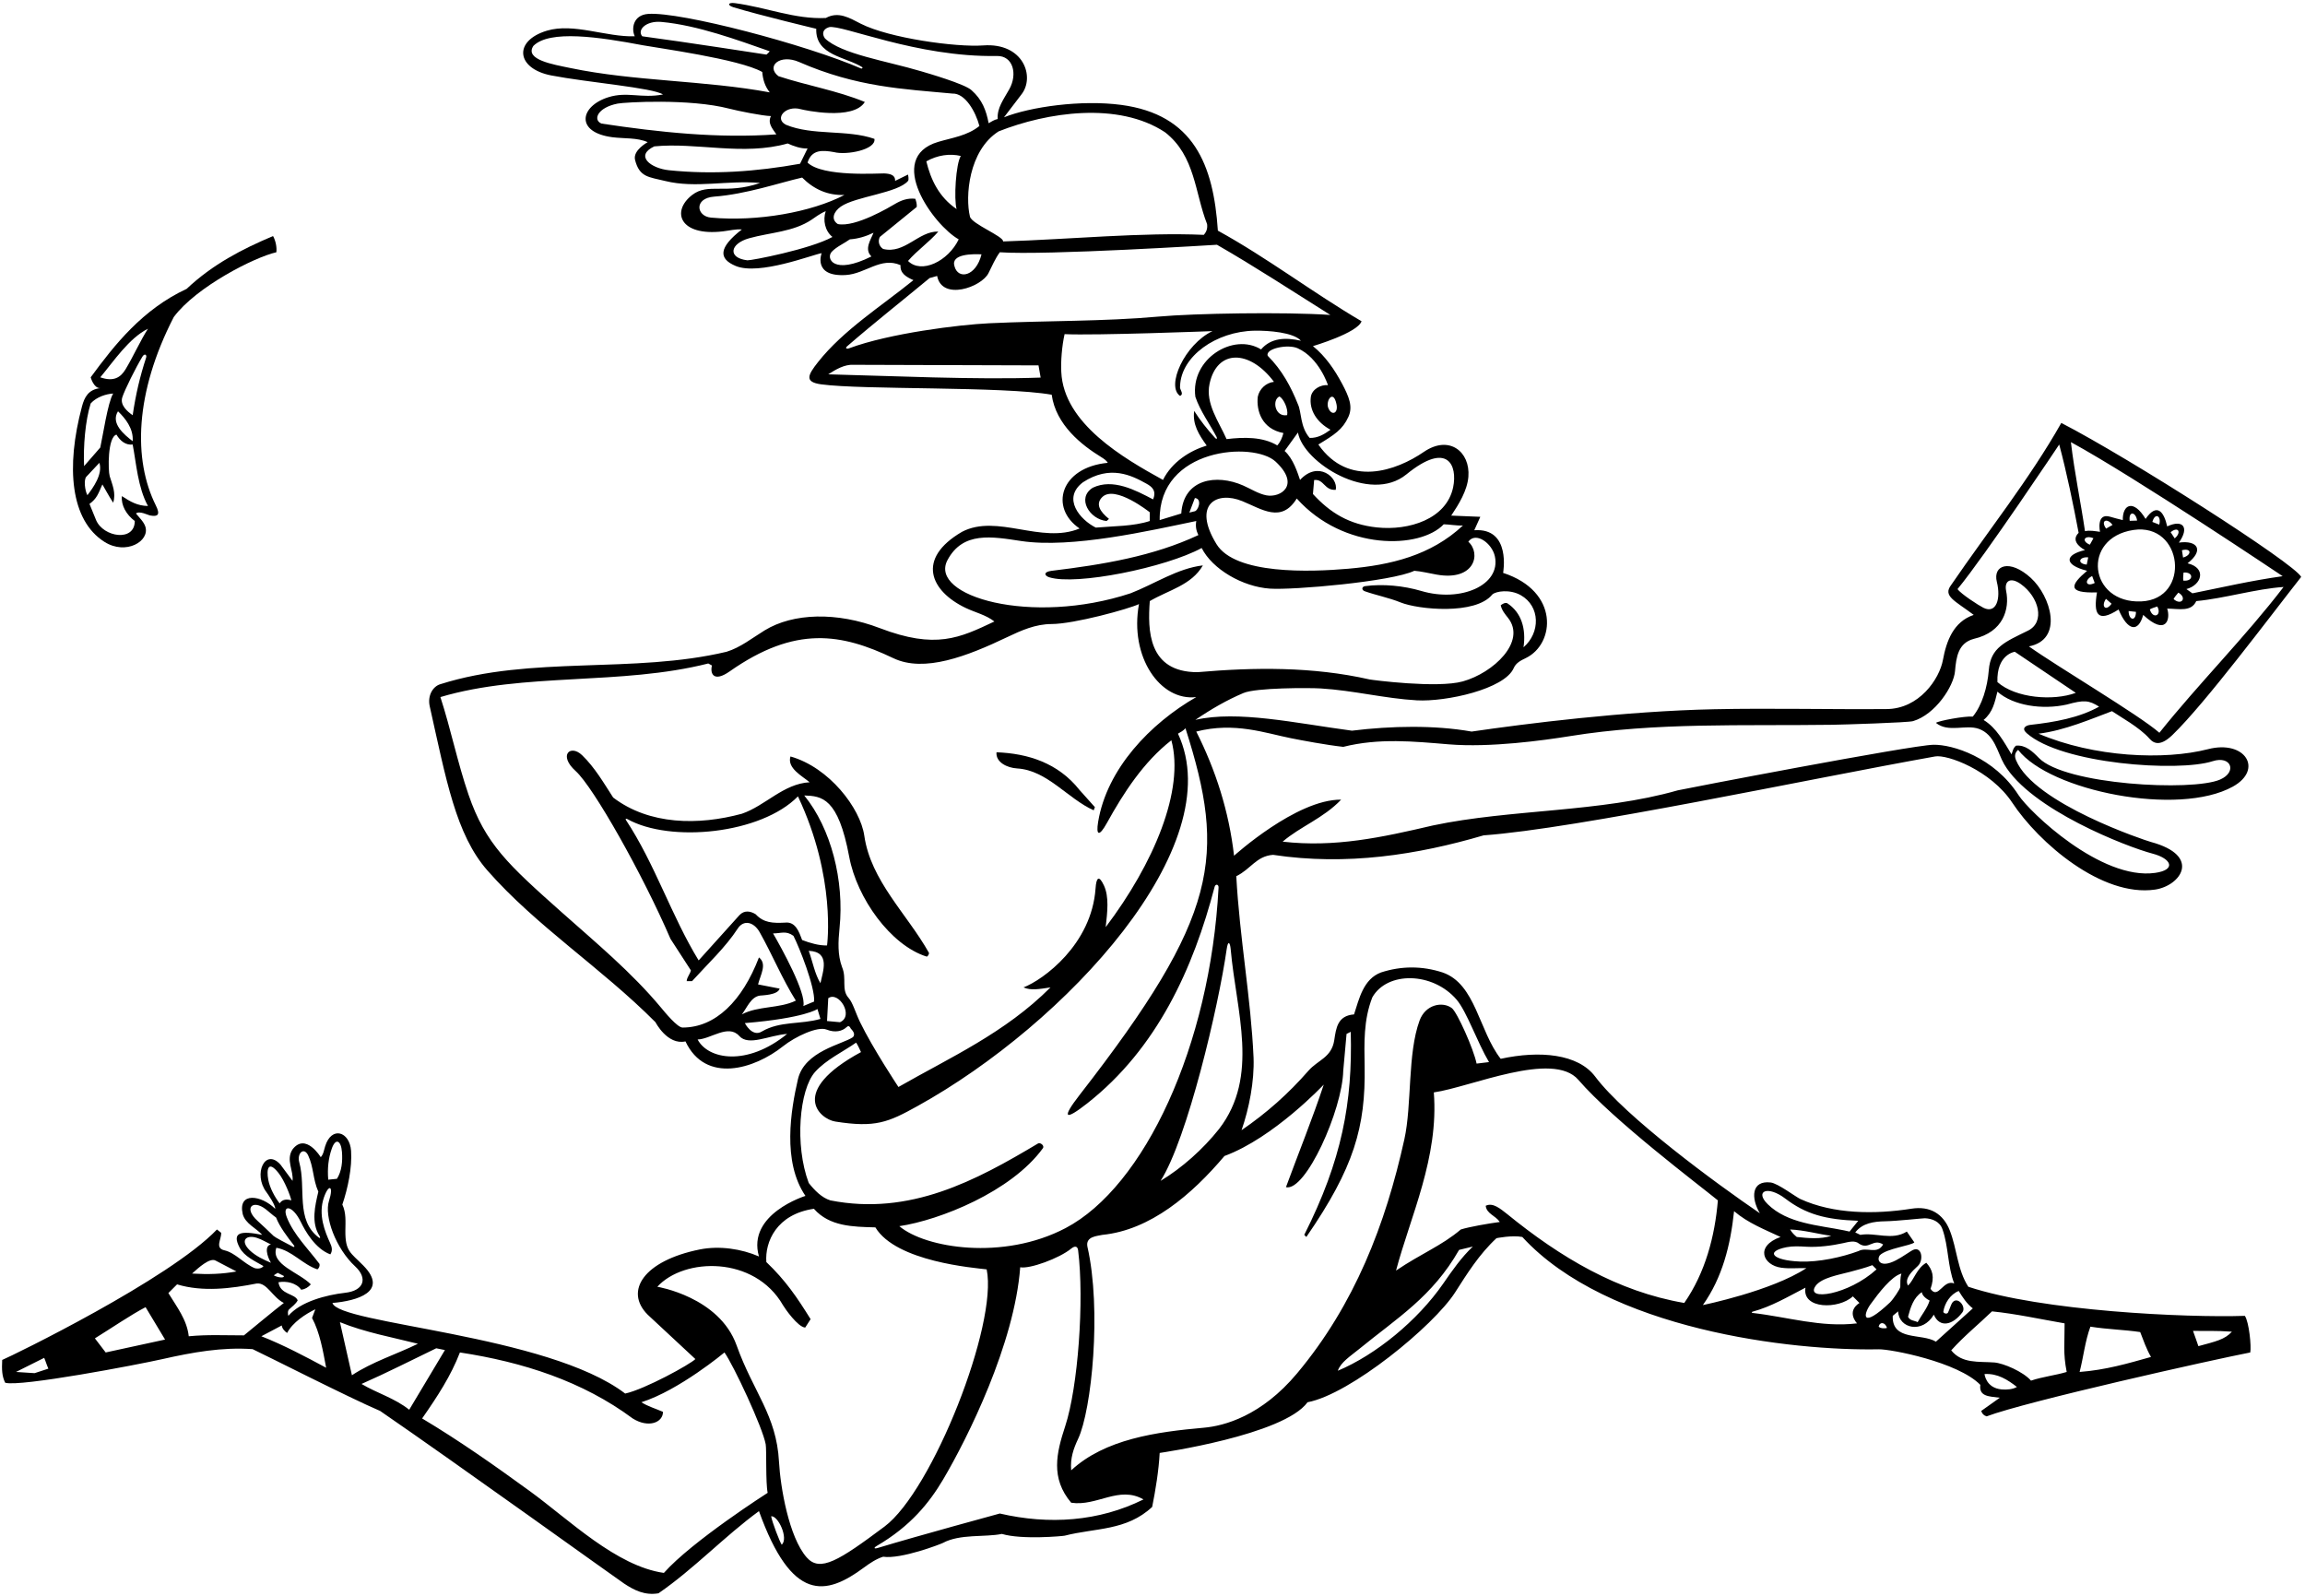 <?xml version="1.0" encoding="UTF-8"?>
<svg xmlns="http://www.w3.org/2000/svg" xmlns:xlink="http://www.w3.org/1999/xlink" width="553pt" height="383pt" viewBox="0 0 553 383" version="1.1">
<g id="surface1">
<path style=" stroke:none;fill-rule:nonzero;fill:rgb(0%,0%,0%);fill-opacity:1;" d="M 472.227 308.707 C 469.594 304.648 469.512 299.586 467.773 295.18 C 466.199 291.188 463.027 289.281 458.605 289.977 C 449.773 291.367 439.852 291.285 431.941 287.664 C 430.812 287.148 426.539 283.891 424.801 283.688 C 420.113 283.141 420.074 287.473 422.215 291.078 C 411.852 284.027 389.938 267.934 382.715 258.297 C 378.613 252.824 369.402 251.977 360.039 254.02 C 354.789 247.328 354.047 236.02 346.078 233.297 C 341.188 231.711 336.223 231.711 331.328 233.297 C 327.082 234.879 326.074 239.629 324.852 243.367 C 320.875 243.664 320.547 246.672 320.105 249.555 C 319.469 253.727 316.176 254.297 313.926 256.867 C 309.02 262.473 303.914 266.984 297.867 271.145 C 299.664 265.965 300.961 259.414 300.746 253.73 C 300.121 239.539 297.395 224.953 296.602 210.203 C 300.055 208.547 301.395 205.375 305.422 205.086 C 323.055 207.746 340.035 205.086 355.938 200.41 C 378.344 198.805 433.562 186.961 464.238 181.484 C 467.133 180.938 477.621 184.797 482.762 192.566 C 489.156 202.234 504.273 215.246 516.992 213.426 C 523.148 212.543 528.336 205.309 516.004 201.988 C 514.855 201.688 488.004 192.809 483.676 182.383 C 483.328 181.535 483.273 180.691 484.172 179.898 C 491.805 189.762 522.609 195.977 535.699 188.711 C 543.098 184.602 538.648 177.438 529.746 179.73 C 519.246 182.43 502.363 181.695 489.066 176.016 C 495.262 175.285 501.875 172.414 506.695 170.617 C 508.559 171.918 513.285 174.465 515.699 177.223 C 516.883 178.57 518.504 178.93 521.215 176.312 C 529.121 168.672 544.535 147.996 552.082 138.406 C 550.57 135.238 510.867 109.883 494.535 101.465 C 486.953 114.883 476.977 127.367 468.125 140.32 C 466.031 143.023 468.98 144.086 473.523 147.52 C 468.645 149.164 466.969 153.805 466.133 158.336 C 465.289 162.91 460.426 170.086 452.582 170.113 C 438.848 170.223 424.949 169.867 411.297 170.152 C 389.75 170.598 365.922 173.641 353.062 175.512 C 344.137 173.926 333.773 174.145 324.348 175.297 C 310.652 173.469 296.992 170.379 286.785 172.703 C 290.602 170.105 294.328 167.953 298.332 166.258 C 301.348 164.98 313.934 164.992 316.852 165.164 C 324.645 165.629 332.262 167.586 339.906 168.016 C 346.926 168.41 360.965 165.328 363.156 160.289 C 363.723 158.988 364.906 158.441 366.098 157.859 C 373.094 154.441 374.16 141.848 360.617 137.441 C 360.617 137.441 362.617 126.559 353.699 127.211 L 355.148 123.988 L 348.168 123.699 C 349.969 120.996 352.02 117.703 352.285 114.371 C 352.762 108.391 347.691 104.246 341.59 108.422 C 335.012 112.93 323.559 117.07 316.289 106.645 C 320.117 104.32 322.121 103.059 323.508 99.992 C 324.613 97.551 323.656 95.199 321.992 92.07 C 320.203 88.715 318.008 85.469 314.992 83.039 C 314.992 83.039 325.715 79.875 326.652 77.07 C 314.992 70.23 303.984 61.812 292.184 55.336 C 291.137 39.527 286.387 27.48 268.984 25.164 C 259.387 23.891 247.215 25.629 240.875 28.137 L 245.047 22.668 C 248.363 18.484 245.586 10.191 235.883 10.898 C 229.371 11.371 213.301 9.145 206.52 5.691 C 203.828 4.32 201.172 2.641 198.129 4.316 C 190.703 4.672 183.812 1.742 176.301 0.75 C 174.641 0.531 174.422 1.273 175.996 1.754 C 182.273 3.664 195.828 6.906 195.828 6.906 C 195.613 13.383 203.023 13.602 206.98 16.191 L 206.695 16.477 C 193.441 10.703 163.289 2.777 155.512 3.336 C 151.805 3.602 151.449 6.996 152.293 8.707 C 145.426 8.93 137.621 5.441 131.211 7.363 C 123.09 9.801 123.844 16.477 132.277 18.105 C 140.891 19.766 156.699 21.055 159.055 22.668 C 153.801 23.664 150.516 21.895 145.957 23.324 C 139.062 25.488 137.961 31.773 146.957 32.926 C 149.711 33.277 152.949 32.996 155.387 34.109 C 155.387 34.109 151.77 36.039 152.359 38.371 C 153.414 42.551 155.664 42.453 159.609 43.426 C 167 45.238 174.398 43.188 182.371 43.895 C 174.105 46.734 169.914 43.793 166.062 46.773 C 160.965 50.719 163.074 56.719 173.398 55.512 C 174.969 55.328 176.527 54.922 177.98 55.051 C 172.305 59.457 172.387 62.094 176.516 63.812 C 182.125 66.141 194.922 61.102 197.121 60.734 C 197.121 60.734 194.914 66.453 202.922 65.98 C 207.645 65.699 211.324 61.539 216.047 63.613 C 215.906 65.555 217.387 66.434 219.145 67.211 C 211.492 73.422 202.359 79.156 196.273 86.848 C 193.77 90.012 192.953 91.648 197.008 92.207 C 206.953 93.57 240.758 92.645 252.316 94.699 C 253.316 101.93 259.512 106.793 264.23 109.684 C 264.883 110.086 265.477 110.508 265.773 111.035 C 254.371 112.129 251.695 121.824 259.008 126.793 C 249.797 130.605 239.238 123.188 230.801 127.586 C 219.703 134.059 223.219 141.82 231.68 145.852 C 233.949 146.934 236.527 147.508 238.57 149.102 C 230.219 153.047 224.52 155.836 211.047 150.684 C 200.816 146.77 190.297 147.027 183.438 151.242 C 180.449 153.074 177.641 155.348 174.312 156.367 C 151.934 161.695 127.465 157.23 105.66 164.141 C 103.891 164.645 102.566 166.797 103.07 169.32 C 107.031 186.98 109.34 200.184 116.953 208.852 C 128.676 222.203 144.262 232.18 157.258 245.238 C 157.258 245.238 160.105 250.797 164.453 249.844 C 169.27 260.078 180.977 256.496 187.867 251.004 C 190.789 248.676 196.184 246.148 198.305 247.004 C 200.363 247.832 202.086 247.383 203.086 246.438 C 203.422 246.121 203.742 245.996 204.102 246.75 C 204.414 247.117 205.398 248.047 204.605 248.84 C 202.098 250.566 193.02 252.148 191.438 258.91 C 189.738 266.258 187.625 278.699 193.238 286.906 C 193.238 286.906 179.137 291.25 182.086 301.441 C 177.938 299.629 172.629 298.805 167.883 299.758 C 154.453 302.461 149.719 309.723 155.387 315.402 L 166.828 326.051 C 165.676 327.273 154.664 333.32 149.988 334.328 C 131.352 320.082 81.148 317.707 79.758 312.594 C 85.66 312.109 93.316 309.871 87.18 303.633 C 84.086 300.484 82.809 300.254 82.859 295.207 C 82.883 293.094 83.066 290.938 82.133 288.992 C 83.473 285.031 84.504 280.066 84.227 276.09 C 83.906 271.484 79.551 270.047 78.008 275 C 77.727 275.91 77.609 276.922 76.949 277.621 C 76.949 277.621 73.332 271.641 70.184 275.75 C 68.531 278.27 70.473 280.859 70.184 283.305 L 67.305 279.422 C 63.602 275.273 60.672 281.672 63.898 285.977 C 64.223 286.406 66.156 289.207 66.012 290 C 62.719 286.707 56.984 285.852 58.238 291.293 C 58.887 293.598 61.406 294.605 62.918 296.258 C 57.793 295.234 55.547 295.582 57.473 299.293 C 58.578 301.422 61.18 302.562 63.207 303.742 C 62.859 304.281 61.969 304.473 61.117 304.246 C 58.566 303.199 56.43 300.547 53.848 299.965 C 51.473 299.43 53.156 297.324 53.059 295.758 L 52.051 294.965 C 40.68 306.891 2.906 325.285 0.527 326.266 C 0.418 328.555 0.449 330.125 1.246 331.734 C 4.801 332.773 32.734 327.469 39.043 326.047 C 46.145 324.445 53.297 323.145 60.613 323.676 C 63.566 325.043 83.785 335.332 91.199 338.5 C 109.332 350.949 148.094 378.832 149.727 379.91 C 152.137 381.5 154.672 382.809 157.977 382.25 C 166.539 376.352 173.809 368.578 182.086 362.535 C 189.98 384.469 198.09 382.863 207.262 376.078 C 208.711 375.008 210.195 374.008 211.875 373.473 C 216.191 374.121 225.715 370.434 226.199 370.172 C 230.309 367.949 236.316 368.84 240.371 368.004 C 245.121 369.441 255 368.535 255.441 368.422 C 262.789 366.535 270.246 367.297 276.422 361.527 C 277.223 357.539 278.008 352.746 278.223 348.574 C 278.223 348.574 307.941 344.328 313.699 336.414 C 323.984 334.484 343.984 318.047 349.09 310.078 C 351.969 305.582 354.859 300.918 359.031 297.051 C 359.031 297.051 362.773 296.285 365.223 296.762 C 385.699 319.082 430.004 324.137 450.746 323.711 C 453.578 323.652 469.695 326.727 475.105 332.238 C 474.746 335.047 477.168 335.004 479.781 335.332 L 475.32 338.5 C 475.535 339.148 475.898 339.578 476.617 339.797 C 486.238 336.18 530.945 326.195 539.867 324.469 C 540.156 323.027 539.582 317.199 538.574 315.688 C 524.523 316.152 489.934 314.578 472.227 308.707 Z M 79.594 275.578 C 80.523 272.91 81.82 273.609 82.039 276.355 C 82.219 278.609 81.992 281.008 80.836 282.805 L 78.75 283.02 C 78.516 280.297 78.797 277.852 79.594 275.578 Z M 73.926 277.18 C 75.273 279.996 75.043 282.918 76.375 285.898 C 75.59 289.223 74.574 293.316 76.691 296.57 C 76.91 296.91 76.801 297.145 76.508 296.922 C 70.824 292.66 73.504 285.043 71.793 278.824 C 71.203 276.668 72.926 275.098 73.926 277.18 Z M 72.168 293.164 C 73.207 295.301 75.621 299.598 79.254 300.938 C 79.863 300 79.613 299.121 79.207 298.23 C 77.984 295.543 76.266 291.445 77.711 287.293 C 78.891 283.898 80.109 284.473 78.938 288.078 C 77.727 291.805 80.547 299.512 85.211 303.824 C 88.246 306.633 87.379 309.633 82.812 310.152 C 78.25 310.672 72.07 312.285 69.176 315.688 C 69.047 315.188 68.969 314.469 69.395 314.105 C 70.051 313.48 70.984 312.832 71.418 311.969 C 70.77 310.285 67.234 310.652 66.805 307.629 C 68.676 307.27 71.121 307.773 72.273 309.43 C 73.211 309.289 73.926 308.852 74.574 308.133 C 71.77 305.254 64.898 303.398 66.301 299.352 C 70.043 300 72.633 303.383 76.156 304.535 C 76.59 304.176 76.734 303.742 76.66 303.238 C 73.922 299.586 70.469 296.227 68.832 292.09 C 67.594 288.969 70.141 289 72.168 293.164 Z M 65.684 305.961 L 66.621 305.367 L 68.098 306.117 C 68.258 306.738 66.441 306.449 65.684 305.961 Z M 64.367 283.074 C 63.891 280.516 64.32 278.262 66.812 281.398 C 68.312 283.289 69.703 287.008 69.898 287.984 C 68.828 287.648 67.738 287.695 67.09 288.703 C 65.934 287.223 64.723 284.977 64.367 283.074 Z M 61.785 292.891 C 58.391 289.836 60.586 287.656 63.777 290.121 C 64.738 290.863 65.238 291.406 66.234 292.098 C 67.117 294.367 68.891 296.68 70.516 298.77 C 70.746 299.066 70.613 299.262 70.312 299.113 C 68.586 298.242 65.945 296.828 65.617 296.504 C 64.672 295.574 62.785 293.789 61.785 292.891 Z M 59.914 299.957 C 57.555 297.664 58.98 296.117 61.676 296.988 C 62.848 297.367 63.965 298.078 65.004 298.562 C 63.348 298.852 64.09 301.465 65.004 302.953 C 63.32 302.25 61.336 301.336 59.914 299.957 Z M 51.762 302.449 L 56.73 305.039 C 53.285 305.664 50.074 305.777 46.078 305.543 C 47.59 304.176 50.383 301.605 51.762 302.449 Z M 8.301 329.434 L 3.84 329.145 L 10.602 325.762 C 10.938 326.508 11.199 327.473 11.609 328.352 Z M 25.355 324.469 L 22.766 321.086 C 26.645 318.691 31.395 315.438 34.926 313.602 L 39.602 321.375 Z M 58.527 320.367 C 53.777 320.367 49.82 320.152 45.285 320.582 C 44.855 316.625 42.41 313.531 40.395 310.219 L 42.48 308.133 C 48.668 310.004 55.434 309.141 61.621 307.918 C 64.09 307.699 65.363 311.227 68.098 312.594 C 66.805 313.531 58.527 320.367 58.527 320.367 Z M 62.703 320.582 L 67.594 317.992 C 67.668 318.711 68.316 319.426 68.891 319.789 C 70.184 317.273 73.281 315.258 75.656 314.105 L 74.863 316.191 C 76.734 319.648 77.527 324.254 78.246 328.137 C 73.566 325.617 68.027 322.668 62.703 320.582 Z M 452.316 292.996 C 455.133 292.945 461.297 292.258 461.805 292.273 C 463.551 292.336 465.426 293.066 466.039 294.965 C 467.477 298.992 467.262 303.887 468.844 307.918 C 466.184 306.836 465.031 311.875 463.16 309.211 C 464.184 306.344 463.648 304.625 462.152 302.953 C 459.852 304.246 459.203 307.055 457.762 308.422 C 456.816 306.77 458.715 305.008 460.098 303.734 C 461.676 302.285 461.031 298.406 458.48 300.145 C 456.918 301.117 455.23 302.371 453.516 302.938 C 450.945 303.785 450.215 302.25 450.996 301.152 C 452.648 299.504 458.543 298.836 459.273 298.059 L 457.477 295.469 C 453.879 297.699 449.992 295.613 446.32 296.258 L 445.098 295.672 C 446.82 293.441 449.5 293.047 452.316 292.996 Z M 462.945 312.02 C 462.367 313.891 461 315.473 460.066 317.199 C 459.273 316.77 458.266 316.91 457.762 315.906 C 458.34 313.746 459.059 311.301 461.074 310.004 C 461.145 310.867 462.223 311.66 462.945 312.02 Z M 445.887 300.141 C 442.004 301.59 436.359 302.848 431.793 302.656 C 425.188 302.383 423.422 300.223 428.648 299.211 C 430.121 298.926 431.734 299.004 433.34 299.102 C 436.234 299.277 439.602 298.816 442.191 298.246 C 443.52 297.953 445.07 297.477 446.098 298.43 C 448.402 299.867 449.414 297.051 451.789 298.562 C 450.352 301.082 447.902 299.059 445.887 300.141 Z M 450.207 304.535 C 443.43 310.707 432.973 312.238 435.582 308.508 C 436.965 306.527 441.41 305.793 443.809 305.141 C 445.625 304.648 447.461 304.195 449.199 303.527 Z M 429.48 294.965 C 432.938 295.109 436.453 296.133 439.34 296.477 C 436.895 297.34 433.656 297.051 431.066 296.762 C 430.527 296.309 429.914 295.758 429.48 294.965 Z M 428.324 287.559 C 433.18 291.258 437.895 292.609 445.816 292.879 L 443.73 295.469 L 442.434 295.18 C 436.336 293.934 428.859 293.586 424.098 288.898 C 420.934 285.789 424.027 284.289 428.324 287.559 Z M 292.469 270.855 C 288.586 275.75 283.547 280.211 278.438 283.305 C 284.863 273.234 292.348 241.418 294.293 227.746 C 294.613 225.492 295.109 226.047 295.262 227.762 C 296.578 242.668 302.215 258.211 292.469 270.855 Z M 487.105 173.906 C 486.02 174.027 484.898 174.711 486.211 175.879 C 494.598 183.336 522.633 185.27 530.84 182.621 C 535.273 181.188 536.816 185.215 532.617 187.031 C 525.934 189.922 495.434 188.293 489.152 181.84 C 487.621 180.27 485.938 178.664 483.668 178.891 C 482.949 179.469 482.879 180.262 482.59 180.98 C 480.789 178.027 478.984 174.602 475.891 172.73 C 478.121 170.859 478.559 168.531 479.207 165.938 C 483.02 169.32 490 170.328 495.828 169.035 C 499.965 167.891 501.133 167.969 503.602 169.535 C 498.797 172.215 492.945 173.254 487.105 173.906 Z M 479.207 163.637 C 478.977 156.961 483.379 156.367 483.379 156.367 L 498.012 166.223 C 492.617 168.215 483.598 167.523 479.207 163.637 Z M 547.641 138.234 C 540.012 139.312 533.473 140.832 525.988 142.344 L 524.543 141.328 C 528.203 140.355 529.504 136.293 524.828 135.141 C 528.848 131.996 527.246 129.551 522.742 130.176 C 525.332 126.543 523.75 124.512 519.938 126.289 C 519.164 122.766 517.473 120.539 514.754 124.492 C 511.824 119.629 509.203 121.047 509.285 124.777 C 508.199 124.516 507.234 124.262 506.23 123.965 C 502.852 122.965 503.816 127.586 503.816 127.586 C 502.594 127.426 501.398 127.18 500.219 127.434 C 499.137 120.113 497.738 113.676 496.836 106.07 C 512.191 114.43 547.641 138.234 547.641 138.234 Z M 513.711 144.285 C 501.152 144.828 499.277 129.055 511.828 127.148 C 523.789 125.336 525.723 143.77 513.711 144.285 Z M 515.77 146.195 C 516.273 145.906 516.914 145.711 517.562 145.504 C 518.75 147.68 516.48 148.645 515.77 146.195 Z M 512.445 146.789 C 512.434 149.215 510.684 148.785 510.684 146.598 Z M 506.59 144.84 C 505.191 146.82 504 145.465 505.254 143.672 Z M 506.824 125.934 L 505.285 126.816 C 503.863 124.852 505.531 124.164 506.824 125.934 Z M 512.719 124.891 L 510.945 124.949 C 510.613 122.547 512.41 122.727 512.719 124.891 Z M 516.379 125.215 C 517.023 122.879 518.602 123.754 518.031 125.863 Z M 520.766 127.68 C 522.641 126.145 523.426 127.77 521.738 129.16 Z M 522.613 142.18 C 524.777 143.387 523.371 145.414 521.465 143.719 C 521.734 143.207 522.176 142.699 522.613 142.18 Z M 523.477 132.008 C 525.82 131.391 525.859 133.191 523.746 133.762 Z M 523.855 137.367 C 526.32 137.117 526.328 139.586 523.797 139.289 C 523.727 138.715 523.797 138.047 523.855 137.367 Z M 500.992 133.719 L 500.633 135.457 C 498.219 135.211 498.816 133.508 500.992 133.719 Z M 502.246 129.133 L 501.379 130.68 C 499.152 129.727 500.23 128.277 502.246 129.133 Z M 501.934 138.199 L 502.551 139.863 C 500.379 140.941 499.977 139.18 501.934 138.199 Z M 469.637 141.328 C 476.328 133.199 494.031 106.645 494.031 106.645 C 495.852 113.441 497.422 121.09 498.691 127.832 C 496.383 130.074 500.219 131.973 500.219 131.973 C 495.352 133.074 495.062 135.512 500.723 136.938 C 496.727 140.305 495.852 142.363 503.098 142.121 C 502.223 147.246 503.121 149.551 508.277 146.223 C 510.477 151.492 513.043 151.746 514.18 147.52 C 519.723 152.691 520.781 148.512 519.938 146.008 C 522.801 146.047 525.699 146.848 526.914 144.207 C 533.609 143.586 541.234 141.258 547.855 140.824 C 538.719 152.77 527.492 163.996 518.066 175.797 C 513.199 171.531 493.367 159.797 486.762 155.074 C 495.172 153.445 492.027 143.012 487.207 138.633 C 482.168 134.051 478.059 135.551 479.074 139.621 C 480.078 143.645 478.941 147.324 475.871 145.824 C 474.715 145.258 470.43 142.48 469.637 141.328 Z M 309.738 177.109 C 312.391 177.637 318.012 178.703 322.262 179.18 C 330.828 177.027 339.156 177.875 347.574 178.574 C 357.535 179.398 370.289 177.629 376.727 176.594 C 397.383 173.262 417.879 174.184 439.602 173.883 C 442.184 173.844 457.754 173.363 458.961 173.008 C 464.32 171.43 468.723 164.633 469.031 161.039 C 469.32 157.66 469.785 154.273 473.523 153.273 C 480.68 151.617 482.172 146.066 481.301 141.781 C 480.797 139.316 482.379 138.398 484.785 140.098 C 489.16 143.195 490.738 149.227 486.543 151.297 C 481.105 153.984 477.57 155.305 477.141 160.746 C 476.816 164.875 475.504 169.234 473.305 171.91 C 471.289 171.77 465.102 172.922 464.453 173.422 C 467.422 175.852 471.605 173.746 474.727 174.852 C 478.574 176.211 479.219 180.59 480.82 183.332 C 487.184 194.242 510.336 203.199 516.426 204.793 C 520.969 205.98 522.191 208.68 517.074 209.41 C 504.047 211.273 486.824 194.715 484.254 190.73 C 478.398 181.641 468.441 178.598 463.863 178.676 C 458.535 178.766 403.219 189.41 402.496 189.617 C 383.91 194.938 362.477 194.086 343.777 198.035 C 331.473 200.91 320.246 203.359 307.727 201.922 C 311.898 198.32 317.512 196.309 321.758 191.844 C 311.031 191.738 296.066 205.301 296.066 205.301 C 294.844 194.652 291.68 184.793 287 175.512 C 296.176 173.145 303.586 175.891 309.738 177.109 Z M 350.973 126.074 C 343.262 133.297 333.594 135.555 323.5 136.441 C 314.266 137.25 296.344 137.879 291.848 130.535 C 285.992 120.98 291.895 117.711 298.039 120.227 C 302.789 122.172 307.438 125.562 311.109 119.598 C 322.406 132.211 340.738 131.738 346.367 125.785 C 347.594 125.785 349.391 126.145 350.973 126.074 Z M 283.402 123.195 L 278.223 124.777 C 277.965 107.395 300.797 105.855 306.043 110.754 C 312.121 116.43 307.156 119.488 303.816 118.836 C 301.891 118.461 300.098 117.285 298.23 116.469 C 291.836 113.66 283.926 114.863 283.402 123.195 Z M 286.496 122.691 L 285.34 122.973 L 286.668 119.48 C 288.551 119.664 287.434 122.691 286.496 122.691 Z M 307.91 103.891 C 307.625 104.973 307.203 106.035 306.43 106.859 C 302.977 104.773 298.441 104.844 294.27 105.348 C 292.449 101.191 289.164 96.855 290.188 92.078 C 291.977 83.727 299.801 83.82 305.641 91.605 C 303.695 91.82 302.121 93.359 301.754 95.203 C 301.395 98.512 302.699 102.91 307.91 103.891 Z M 306.965 95.109 C 308.004 95.723 309.098 98.145 308.805 99.594 C 305.871 100.125 305.105 95.93 306.965 95.109 Z M 337.402 113.82 C 347.387 105.684 349.707 111.715 348.629 116.902 C 347.035 124.551 338 127.348 330.348 126.535 C 323.68 125.832 319.141 123.039 314.992 118.52 L 315.281 115.164 C 317.656 114.879 317.727 117.727 320.465 117.512 C 321.098 114.586 316.277 110.395 311.898 115.137 C 311.324 113.48 310.289 110.062 308.199 108.191 L 311.395 103.766 C 312.656 110.977 328.629 120.973 337.402 113.82 Z M 320.652 97.023 C 321.094 99.262 319.43 99.805 318.664 97.848 C 317.992 96.137 319.91 93.266 320.652 97.023 Z M 318.594 92.395 C 316.793 92.254 314.777 93.402 314.488 95.203 C 314.059 98.367 315.891 101.301 319.203 103.102 C 317.699 104.188 316.164 105.117 314.203 105.062 C 311.883 102.383 312.281 98.855 311.395 97.004 C 309.742 92.828 307.582 88.797 304.129 85.344 C 303.551 83.613 308.961 82.5 311.32 83.547 C 316.48 85.836 318.594 92.395 318.594 92.395 Z M 279.516 31.734 C 286.785 37.418 286.641 46.27 289.594 53.754 C 289.734 54.832 289.449 55.625 288.801 56.344 C 274.191 55.695 256.707 57.422 240.66 57.926 C 240.805 56.703 233.133 53.738 232.703 51.969 C 231.543 47.195 232.363 36.125 239.578 31.52 C 251.238 26.91 268.289 24.32 279.516 31.734 Z M 229.504 50.156 C 225.258 47.277 223.316 43.105 222.238 38.715 C 224.898 37.203 227.871 36.789 230.512 37.418 C 229.328 39.246 228.812 47.797 229.504 50.156 Z M 235.477 61.02 C 234.145 66.355 229.871 67.156 229 63.898 C 228.016 60.871 233.422 60.918 235.477 61.02 Z M 197.914 9.211 C 197.195 8.203 197.305 7.023 198.887 6.52 C 201.883 5.801 219.934 13.781 239.176 13.43 C 243.066 13.355 244.16 17.766 242.16 21.371 C 240.773 23.867 239.168 25.906 239.363 28.555 C 238.57 28.695 237.832 29.199 237.184 29.559 C 236.605 26.465 235.621 23.891 233.102 21.66 C 231.52 20.148 222.539 17.559 221.027 17.109 C 212.438 14.559 201.906 12.996 197.914 9.211 Z M 158.695 5.262 C 167.309 6.043 177.059 9.637 184.676 12.305 C 184.473 12.555 184.242 12.809 183.883 13.098 C 183.883 13.098 163.879 10.004 154.09 8.707 C 152.789 7.242 154.926 4.918 158.695 5.262 Z M 136.777 16.309 C 132.84 15.484 125.746 14.344 127.969 11.008 C 131.855 7.121 143.641 8.848 154.297 10.871 C 157.422 11.465 177.477 14.176 182.875 17.27 C 183.02 19.07 183.523 20.723 184.676 22.164 C 169.109 19.262 152.219 19.539 136.777 16.309 Z M 144.305 29.648 C 142.168 28.758 143.359 25.789 148.188 24.852 C 149.824 24.531 165.453 23.594 174.977 26.074 C 176.984 26.598 182.977 27.812 184.961 27.848 C 184.098 29.574 185.32 30.844 186.258 32.238 C 172.367 33.246 158.121 31.734 144.305 29.648 Z M 160.48 40.84 C 156.16 40.395 152.188 37.383 156.969 35.117 C 167.117 34.109 178.328 37.441 188.977 34.418 C 190.277 35.008 192.086 35.691 193.742 35.621 L 191.941 39.289 C 181.449 41.172 171.02 41.926 160.48 40.84 Z M 170.578 52.207 C 167.031 51.883 166.453 47.531 171.34 47.172 C 179.004 46.602 186.996 43.844 192.445 42.602 C 195.254 45.406 198.562 46.918 202.594 46.773 C 194.68 50.91 181.684 53.223 170.578 52.207 Z M 179.305 62.453 C 174.559 61.895 175.031 58.469 179.758 57.152 C 184.812 55.746 190.348 55.648 194.742 52.688 C 195.395 52.246 196.785 51.191 198.102 50.664 C 197.383 52.824 197.914 55.41 199.715 56.848 C 194.387 59.797 180.09 62.547 179.305 62.453 Z M 209.066 61.523 C 199.922 66.098 198.09 61.965 199.547 60.402 C 200.672 59.195 202.656 58.324 203.887 57.422 C 205.902 57.281 207.773 56.703 209.57 55.84 C 208.926 57.496 207.27 59.797 209.066 61.523 Z M 217.848 62.605 C 220.008 60.086 222.957 58.07 225.117 55.555 C 220.367 55.41 217.055 61.02 211.875 59.727 C 210.867 59.078 210.578 57.855 211.082 56.848 L 219.934 49.652 C 220.008 49.004 219.812 48.285 219.59 47.688 C 217.727 47.473 216.172 48.07 214.664 48.961 C 213.664 49.547 205.254 54.617 201.008 53.754 C 199.277 52.641 199.992 50.773 201.723 49.566 C 205.23 47.125 215.43 46.32 217.855 43.398 C 218.117 43.086 217.848 41.879 217.848 41.879 L 214.754 43.391 C 214.832 42 213.598 41.664 212.098 41.605 C 210.883 41.555 197.34 42.527 193.742 39.004 C 194.746 35.836 197.301 35.992 200.105 36.496 C 203.121 37.277 210.219 35.91 209.789 33.316 C 203.238 31.016 194.965 32.598 188.559 29.934 C 185.648 28.434 188.5 25.172 192.141 26.203 C 192.828 26.398 204.68 29 207.484 24.465 C 200.863 21.73 193.523 20.508 186.762 18.277 C 183.664 15.895 187.129 12.871 191.719 14.879 C 205.605 20.945 216.773 21.348 228.496 22.449 C 231.547 22.32 234.066 26.781 234.973 30.223 C 232.109 32.559 228.488 33.031 225.086 34.039 C 212.184 37.863 224.09 54.145 230.008 57.422 C 227.48 62.684 221.047 65.805 217.848 62.605 Z M 198.707 89.805 C 200.48 88.66 202.617 87.379 204.793 87.52 C 205.355 87.555 236.559 87.59 249.152 87.66 L 249.664 90.586 C 234.262 91.16 213.387 90.164 198.707 89.805 Z M 237.297 77.555 C 230.211 77.887 213.379 79.953 203.727 83.555 C 203.047 83.809 202.746 83.508 203.223 83.09 C 209.629 77.527 216.734 71.93 223.027 66.707 L 224.828 66.203 C 225.992 72.223 235.445 68.922 237.152 65.527 C 238.008 63.828 238.738 62.078 239.867 60.52 C 250.879 61.309 291.965 58.719 291.965 58.719 C 301.105 63.973 310.102 69.871 319.168 75.559 C 308.172 74.801 286.539 75.176 277.961 75.953 C 264.844 77.141 250.965 76.91 237.297 77.555 Z M 254.617 89.23 C 254.477 86.711 254.762 83.039 255.41 80.164 C 262.68 80.523 290.887 79.441 290.887 79.441 C 284.215 82.605 279.676 92.652 283.117 94.988 C 284.195 94.41 282.898 93.547 283.117 92.613 C 283.328 85.523 291.699 79.488 301.016 79.336 C 304.316 79.281 310.34 79.73 312.113 81.746 C 308.461 80.918 304.922 81.027 302.547 83.832 C 295.922 79.727 285.559 86.09 286.785 95.203 C 287.922 98.613 290.332 101.855 291.879 104.836 C 292.094 105.254 291.852 105.422 291.551 105.098 C 289.629 103.012 287.93 100.824 286.496 98.586 C 286.066 101.824 287.633 104.305 289.504 106.895 C 285.477 108.117 281.172 110.816 279.016 115.137 C 269.531 109.914 255.176 101.621 254.617 89.23 Z M 259.801 115.711 C 266.328 111.449 271.48 114.043 275.066 116.047 C 276.391 116.785 277.504 117.719 276.641 119.812 C 272.395 117.582 266.996 114.703 262.176 117.008 C 258.188 119.496 261.445 124.617 265.484 124.996 L 266.062 124.492 C 263.871 122.738 262.781 120.914 264.434 119.266 C 267.477 116.223 275.848 122.906 275.848 122.906 L 275.848 124.996 C 271.891 126.289 267.16 126.203 262.895 126.578 C 259.117 124.688 254.73 119.566 259.801 115.711 Z M 227.309 134.387 C 231 127.414 238.004 128.746 244.965 129.793 C 257.184 131.625 275.82 127.309 287 124.996 C 286.785 126.289 286.984 127.297 287.504 128.375 C 276.656 133.457 264.566 135.461 252.293 136.945 C 250.254 137.191 250.566 138.129 251.719 138.492 C 258.168 140.539 279.711 136.152 288.297 131.473 C 290.855 136.543 298.078 140.77 304.68 141.219 C 310.262 141.598 333.848 139.531 339.316 136.938 C 340.934 137.055 342.797 137.523 344.699 137.859 C 353.812 139.465 355.402 132.777 352.27 129.961 C 354.023 127.48 357.949 130.297 358.637 133.465 C 360.145 140.41 350.406 144.574 341.008 141.785 C 336.68 140.504 331.77 140.059 327.535 140.613 C 326.684 140.723 326.59 141.551 327.434 141.848 C 330.109 142.797 333.25 143.406 336.012 144.527 C 340.238 146.242 354.016 147.598 358.027 142.625 C 358.887 141.828 362.227 141.305 364.859 142.797 C 369.562 145.461 369.574 151.805 365.512 155.289 C 366.156 150.898 365.043 146.941 361.59 144.711 C 361.086 144.496 360.402 144.926 360.039 145.215 C 360.328 146.465 361.094 147.344 361.797 148.238 C 366.289 153.91 358.277 161.438 350.938 163.477 C 344.801 165.184 329.066 163.117 328.586 163.008 C 314.934 159.906 300.91 160.078 287.289 161.262 C 275.375 161.262 275.34 151.094 275.848 144.207 C 280.383 141.547 285.852 140.395 288.586 135.645 C 282.469 136.363 277 140.105 271.242 142.336 C 247.383 150.195 222.742 143.02 227.309 134.387 Z M 167.367 249.383 C 170.469 249.32 174.73 245.598 177.348 248.531 C 179.605 251.062 184.398 248.387 188.848 248.047 C 179.203 255.91 169.875 254.16 167.367 249.383 Z M 182.832 247.441 C 180.457 248.949 178.699 245.453 178.699 245.453 C 193.094 244.254 196.117 242.074 196.117 242.074 L 196.836 244.449 C 192.086 245.816 187.152 244.922 182.832 247.441 Z M 185.465 223.938 C 187.43 223.926 188.559 223.219 190.359 224.516 C 191.785 227.316 195.539 236.746 195.324 240.273 L 192.734 241.355 C 193.496 238.289 187.48 227.395 185.465 223.938 Z M 196.836 235.887 C 195.469 233.652 194.965 230.703 194.027 228.113 C 199.336 228.332 197.391 233.121 196.836 235.887 Z M 192.445 225.523 C 191.727 223.652 190.906 221.047 188.344 221.348 C 185.395 221.492 183.234 221.422 181.293 219.336 C 179.996 218.543 178.559 218.328 177.406 219.551 L 167.617 230.414 C 161.062 219.699 157.199 207.395 150.145 196.684 C 149.996 196.461 150.23 196.348 150.508 196.504 C 160.773 202.258 182.609 200.094 191.438 191.055 C 200.691 210.617 198.418 226.816 198.418 226.816 C 196.547 226.891 194.316 226.242 192.445 225.523 Z M 201.512 245.238 L 198.418 244.953 L 198.707 239.484 C 201.242 237.672 204.977 243.797 201.512 245.238 Z M 203.602 239.434 C 201.766 237.391 203.215 234.832 202.016 232 C 200.93 229.07 201.086 225.918 201.414 222.684 C 202.598 211.215 199.367 198.73 192.949 190.84 C 197.129 190.992 201.086 191.297 203.746 205.598 C 205.578 215.43 213.645 226.77 222.293 229.488 C 222.535 229.566 223.004 228.836 222.844 228.551 C 217.594 219.242 208.906 211.309 207.355 200.484 C 206.406 193.898 198.938 184.102 189.641 181.484 C 188.777 184.289 192.445 186.16 194.246 187.672 C 187.91 188.031 183.664 193.285 177.98 195.227 C 167.617 198.035 155.816 197.961 147.109 191.34 C 144.852 187.863 142.73 184.152 139.66 181.188 C 136.852 178.473 133.863 181.168 138.113 184.988 C 142.391 188.84 154.23 209.844 160.855 225.234 L 165.746 232.789 C 165.605 233.652 164.812 234.375 164.742 235.383 L 166.035 235.383 C 169.828 231.203 174.082 227.254 176.996 222.766 C 178.402 220.605 180.832 221.117 182.273 223.676 C 185.312 229.066 187.613 234.762 190.934 240.059 C 186.977 242 181.867 241.281 177.98 243.367 C 179.227 241.77 180.129 239.191 182.297 238.855 C 182.762 238.781 186.617 238.762 187.047 237.18 L 181.867 236.172 C 182.441 233.871 184.098 231.281 182.086 229.695 C 178.078 240.133 171.672 246.52 163.75 246.52 C 162.504 246.52 159.484 242.812 158.621 241.777 C 151.484 233.199 142.934 226.137 134.672 218.785 C 121.926 207.441 116.453 202.465 112.391 190.609 C 109.773 182.961 108.145 174.895 105.66 167.234 C 125.738 161.262 148.91 164.5 169.922 159.176 L 170.801 159.652 C 170.297 161.773 171.348 163.676 175.035 161.09 C 190.859 149.977 201.914 151.984 214.32 157.902 C 221.746 161.445 232.059 157.43 241.609 152.867 C 245.035 151.23 248.449 149.719 252.297 149.711 C 257.688 149.699 270.77 146.105 273.258 144.926 C 270.926 157.574 278.348 168.285 287 167.234 C 275.953 173.578 265.551 184.441 263.453 197.199 C 262.922 200.438 263.684 200.84 265.578 197.414 C 269.539 190.258 274.355 182.785 281.027 177.598 C 284.242 189.555 276.789 207.191 265.27 222.43 C 265.68 218.766 266.117 215.16 264.844 212.422 C 263.633 209.832 263.016 210.559 262.84 213.125 C 261.906 226.621 250.266 235.078 245.551 236.891 C 247.352 237.684 249.359 237.281 252.027 236.891 C 241.09 247.828 227.992 253.66 215.547 260.781 C 215.547 260.781 209.434 251.586 206.348 245.238 C 205.254 242.984 204.594 240.535 203.602 239.434 Z M 195.535 257.184 C 198.152 254.242 202.359 252.273 205.398 250.133 C 205.859 250.824 206.336 251.918 206.566 252.406 C 189.078 261.891 196.656 268.48 200.387 269.07 C 210.062 270.602 213.082 269.258 220.129 265.355 C 255.773 245.617 295.191 202.914 282.613 176.016 C 283.258 175.652 283.906 175.297 284.41 174.719 C 294.191 205.387 292.504 219.637 259.066 262.617 C 254.449 268.551 255.621 268.812 260.82 264.727 C 277.637 251.508 286.289 232.309 291.402 212.766 C 291.602 212.008 292.391 212.117 292.348 212.938 C 290.355 250.93 274.52 284.711 255.66 294.625 C 240.668 302.508 221.953 299.43 215.762 294.172 C 225.477 292.719 242.602 285.91 250.188 275.496 C 250.676 274.828 249.547 274.031 249.059 274.32 C 234.156 283.227 218.305 291.746 199.211 287.984 C 197.121 287.336 195.395 285.535 194.027 283.809 C 190.602 274.703 191.785 261.406 195.535 257.184 Z M 81.555 317.199 C 87.527 319.648 94.293 320.871 100.266 322.383 C 95.156 324.898 89.328 326.699 84.434 329.938 Z M 86.734 332.023 C 92.637 329.434 98.551 326.414 104.664 323.465 L 106.742 323.895 L 98.176 338.211 C 94.652 335.406 90.477 334.254 86.734 332.023 Z M 159.273 377.359 C 147.828 375.723 136.539 364.598 127.141 357.758 C 118.648 351.578 110.145 345.598 101.273 340.301 C 104.973 334.988 108.18 330.082 110.34 324.469 C 125.449 326.77 139.77 331.375 151.789 340.301 C 155.59 342.691 159.082 341.266 159.055 338.715 C 157.258 337.926 155.457 337.422 153.875 336.414 C 162.938 333.547 173.809 324.469 173.809 324.469 C 175.969 327.488 183 342.512 183.703 346.512 C 183.938 347.844 183.664 355.77 184.172 358.145 C 184.172 358.145 166.035 369.73 159.273 377.359 Z M 187.551 370.594 C 187.047 369.875 185.289 365.281 185.004 363.77 C 186.688 363.566 189.227 369.082 187.551 370.594 Z M 193.531 373.633 C 189.266 368.77 187.223 356.777 186.891 350.676 C 186.289 339.484 180.723 333.977 176.723 322.77 C 172.566 311.117 157.703 308.707 157.703 308.707 C 164.098 301.676 181.02 301.215 187.852 313.137 C 188.309 313.934 191.453 318.422 193.18 318.496 L 194.473 316.48 C 191.223 311.242 188.461 307.172 183.855 302.781 C 183.492 297.961 186.285 291.309 195.266 290 C 199.008 294.246 204.547 294.316 210.016 294.461 C 214.984 302.727 233.836 304.176 236.715 304.535 C 239.453 317.676 223.676 357.68 212.203 366.242 C 201.277 374.398 196.738 377.289 193.531 373.633 Z M 239.867 363.109 C 239.867 363.109 220.285 368.434 210.625 371.359 C 209.629 371.66 209.586 371.324 210.336 370.887 C 218.539 366.102 223.016 360.43 226.27 354.941 C 232.121 345.047 243.402 322.387 244.762 304.031 C 247.039 304.488 254.152 301.879 256.977 299.566 C 257.91 298.801 258.535 298.984 258.656 299.969 C 260.156 312.008 258.625 332.828 255.559 342.152 C 253.426 348.629 252.016 354.629 256.992 360.52 C 263.184 361.457 268.438 356.348 274.336 359.727 C 263.613 365.055 251.668 365.844 239.867 363.109 Z M 311.199 329.469 C 302.629 339.723 293.691 342.09 288.859 342.52 C 277.406 343.535 265.121 345.238 256.992 352.746 C 256.727 349.859 257.574 347.488 258.645 345.219 C 261.914 338.305 264.336 314.137 260.879 299.066 C 260.422 296.609 263.254 296.547 264.477 296.258 C 275.992 295.109 285.922 286.617 293.766 277.336 C 305.586 272.988 317.586 260.207 317.586 260.207 C 314.922 268.266 311.539 276.613 308.516 284.816 C 313.23 285.957 322.043 266.297 322.262 256.898 L 323.055 248.047 L 324.062 247.543 C 324.512 264.477 321.957 278.309 312.906 296.258 L 313.41 296.762 C 324.902 280.074 327.633 270.332 327.395 255.828 C 327.305 250.266 327.098 244.754 329.242 239.266 C 332.82 232.98 343.719 233.152 349.445 239.809 C 351.883 242.641 354.379 249.992 357.234 254.809 L 354.254 255.168 C 353.559 251.699 349.574 242.797 348.309 241.852 C 346.094 240.195 341.996 240.957 340.574 244.84 C 337.641 252.84 338.77 265.004 336.922 273.344 C 332.41 293.742 325.012 312.945 311.199 329.469 Z M 346.266 307.918 C 340.098 316.844 330.07 325.031 320.965 328.855 C 321.633 326.84 324.004 325.336 325.934 323.758 C 335.312 316.098 343.602 311.141 350.055 299.863 L 353.348 299.066 C 350.574 301.695 348.418 304.805 346.266 307.918 Z M 361.625 291.293 C 359.969 290.008 358.172 288.414 356.441 289.281 C 356.66 291.223 358.746 291.582 359.824 293.164 C 357.023 293.539 352.449 294.336 350.469 294.965 C 345.793 298.922 341.086 300.656 334.926 304.824 C 338.383 291.797 345.219 277.695 343.992 262.078 C 352.773 260.836 372.559 251.98 378.668 259.062 C 387.113 268.852 407.688 284.34 412.141 287.984 C 411.422 296.617 409.117 305.328 404.078 312.594 C 388.105 309.859 374.359 301.656 361.625 291.293 Z M 416.027 290.574 C 419.406 293.453 423.367 294.965 427.18 296.762 C 420.957 298.984 422.984 303.559 427.363 304.141 C 429.402 304.41 431.035 304.184 433.367 304.246 C 424.973 309.754 408.543 313.098 408.543 313.098 C 413.219 306.477 415.16 298.777 416.027 290.574 Z M 445.531 317.488 C 436.977 318.531 428.828 315.945 420.496 314.992 C 420.207 314.957 420.191 314.758 420.473 314.684 C 425.004 313.453 428.949 311.094 433.152 308.926 C 432.285 314.133 441.141 314.16 444.523 311.012 L 446.105 312.594 C 442.844 314.727 445.531 317.488 445.531 317.488 Z M 450.711 318.281 C 451.004 317.004 452.285 317.215 452.715 318.566 C 452.211 318.773 451.141 318.711 450.711 318.281 Z M 448.762 312.91 C 450.77 310.129 453.82 306.16 456.18 305.543 C 455.828 306.703 455.953 307.699 455.906 308.742 C 455.883 309.238 454.152 311.789 453.434 312.469 C 446.566 318.938 446.93 315.445 448.762 312.91 Z M 454.094 315.688 C 454.527 315.336 454.957 314.969 455.387 314.609 C 455.547 318.742 461.234 320.035 463.949 315.402 C 465.34 318.656 468.508 317.93 470.816 314.82 C 471.785 313.512 469.652 310.871 468.395 312.504 C 468.098 312.891 467.766 314.012 467.371 314.867 C 467.121 315.41 466.172 315.051 466.234 314.66 C 466.559 312.633 467.895 310.523 469.926 309.715 C 470.859 311.227 471.867 312.809 473.305 313.891 L 464.453 321.879 C 461 319.789 453.879 321.805 454.094 315.688 Z M 480.223 333.336 C 476.422 332.992 476.113 329.648 476.113 329.648 C 479.266 329.457 481.652 331.016 483.883 332.742 C 482.918 333.324 481.441 333.445 480.223 333.336 Z M 487.266 331.23 C 485.383 329.07 480.621 327.031 478.457 326.871 C 474.715 326.594 470.727 327.203 468.125 323.965 C 471.219 320.512 474.613 317.789 477.91 314.609 C 483.598 315.184 489.496 316.48 495.324 317.488 C 495.348 322.23 494.926 324.555 495.828 329.145 C 493.238 329.938 490 330.297 487.266 331.23 Z M 498.926 329.145 C 499.859 325.547 500.219 321.805 501.516 318.281 C 505.684 318.941 509.574 319 513.461 319.574 C 514.273 321.648 514.898 323.531 516.051 325.547 C 510.438 327.129 505.188 328.668 498.926 329.145 Z M 527.422 322.957 C 527.062 321.805 526.57 320.582 526.133 319.293 C 529.586 319.355 531.648 319.211 535.465 319.484 C 533.738 321.379 531.625 321.816 527.422 322.957 "/>
<path style=" stroke:none;fill-rule:nonzero;fill:rgb(0%,0%,0%);fill-opacity:1;" d="M 244.039 184.359 C 251.238 184.793 256.129 191.594 262.391 194.402 L 262.68 193.645 L 259.008 189.543 C 253.828 182.992 246.559 180.762 239.074 180.477 C 238.852 182.848 241.594 184.219 244.039 184.359 "/>
<path style=" stroke:none;fill-rule:nonzero;fill:rgb(0%,0%,0%);fill-opacity:1;" d="M 25.055 129.996 C 30.238 133.277 36.027 129.816 34.859 126.305 C 34.484 125.172 33.348 124.094 32.621 123.195 C 33.414 122.477 35.609 123.594 35.945 123.656 C 37.93 124.02 38.504 123.5 37.379 121.242 C 31.941 110.324 32.297 94.316 41.688 76.062 C 47.086 68.793 61.141 61.66 66.301 60.52 C 66.445 59.367 66.156 57.785 65.508 56.633 C 58.168 59.727 51.043 63.395 44.781 69.297 C 34.172 74.242 27.512 82.684 21.758 90.523 C 21.758 90.523 22.477 93.188 24.059 93.117 C 21.191 93.43 20.246 95.336 19.668 97.512 C 15.773 112.086 16.895 124.832 25.055 129.996 Z M 35.062 85.781 C 33.566 90.379 32.574 94.566 31.832 99.621 C 30.535 98.711 28.762 97.18 29.332 95.348 C 29.887 93.574 32.547 88.242 34.168 85.562 C 34.703 84.68 35.27 85.141 35.062 85.781 Z M 31.832 105.852 C 29.77 104.262 26.488 101.555 28.309 98.672 C 29.961 100.266 32.07 102.758 31.832 105.852 Z M 35.5 78.867 C 33.793 81.496 31.875 85.711 30.117 88.609 C 28.941 90.551 27.266 91.652 24.059 90.523 C 27.297 86.641 30.965 81.117 35.5 78.867 Z M 21.758 96.785 C 23.195 95.203 25.496 94.512 27.152 94.41 C 25.859 96.496 24.633 104.844 24.059 107.363 L 20.172 111.824 C 19.957 107.148 20.461 100.887 21.758 96.785 Z M 20.676 114.414 L 23.844 111.035 C 24.707 113.77 22.309 117.051 20.965 118.805 C 20.332 117.574 20.098 115.152 20.676 114.414 Z M 24.562 116.215 C 25.426 117.652 26.07 118.965 27.152 120.605 C 27.891 118.27 26.934 116.297 26.32 114.25 C 25.914 112.895 25.785 104.844 27.945 104.27 C 28.816 105.77 30.176 106.859 31.832 106.645 C 32.695 111.105 33.055 116.934 35.5 121.395 C 32.922 121.336 31.328 120.375 29.238 119.02 C 29.023 121.254 30.32 123.484 32.336 124.996 C 32.336 130.059 24.793 128.902 23.051 124.777 L 21.469 120.895 C 23.266 119.598 23.617 118.355 24.562 116.215 "/>
</g>
</svg>
